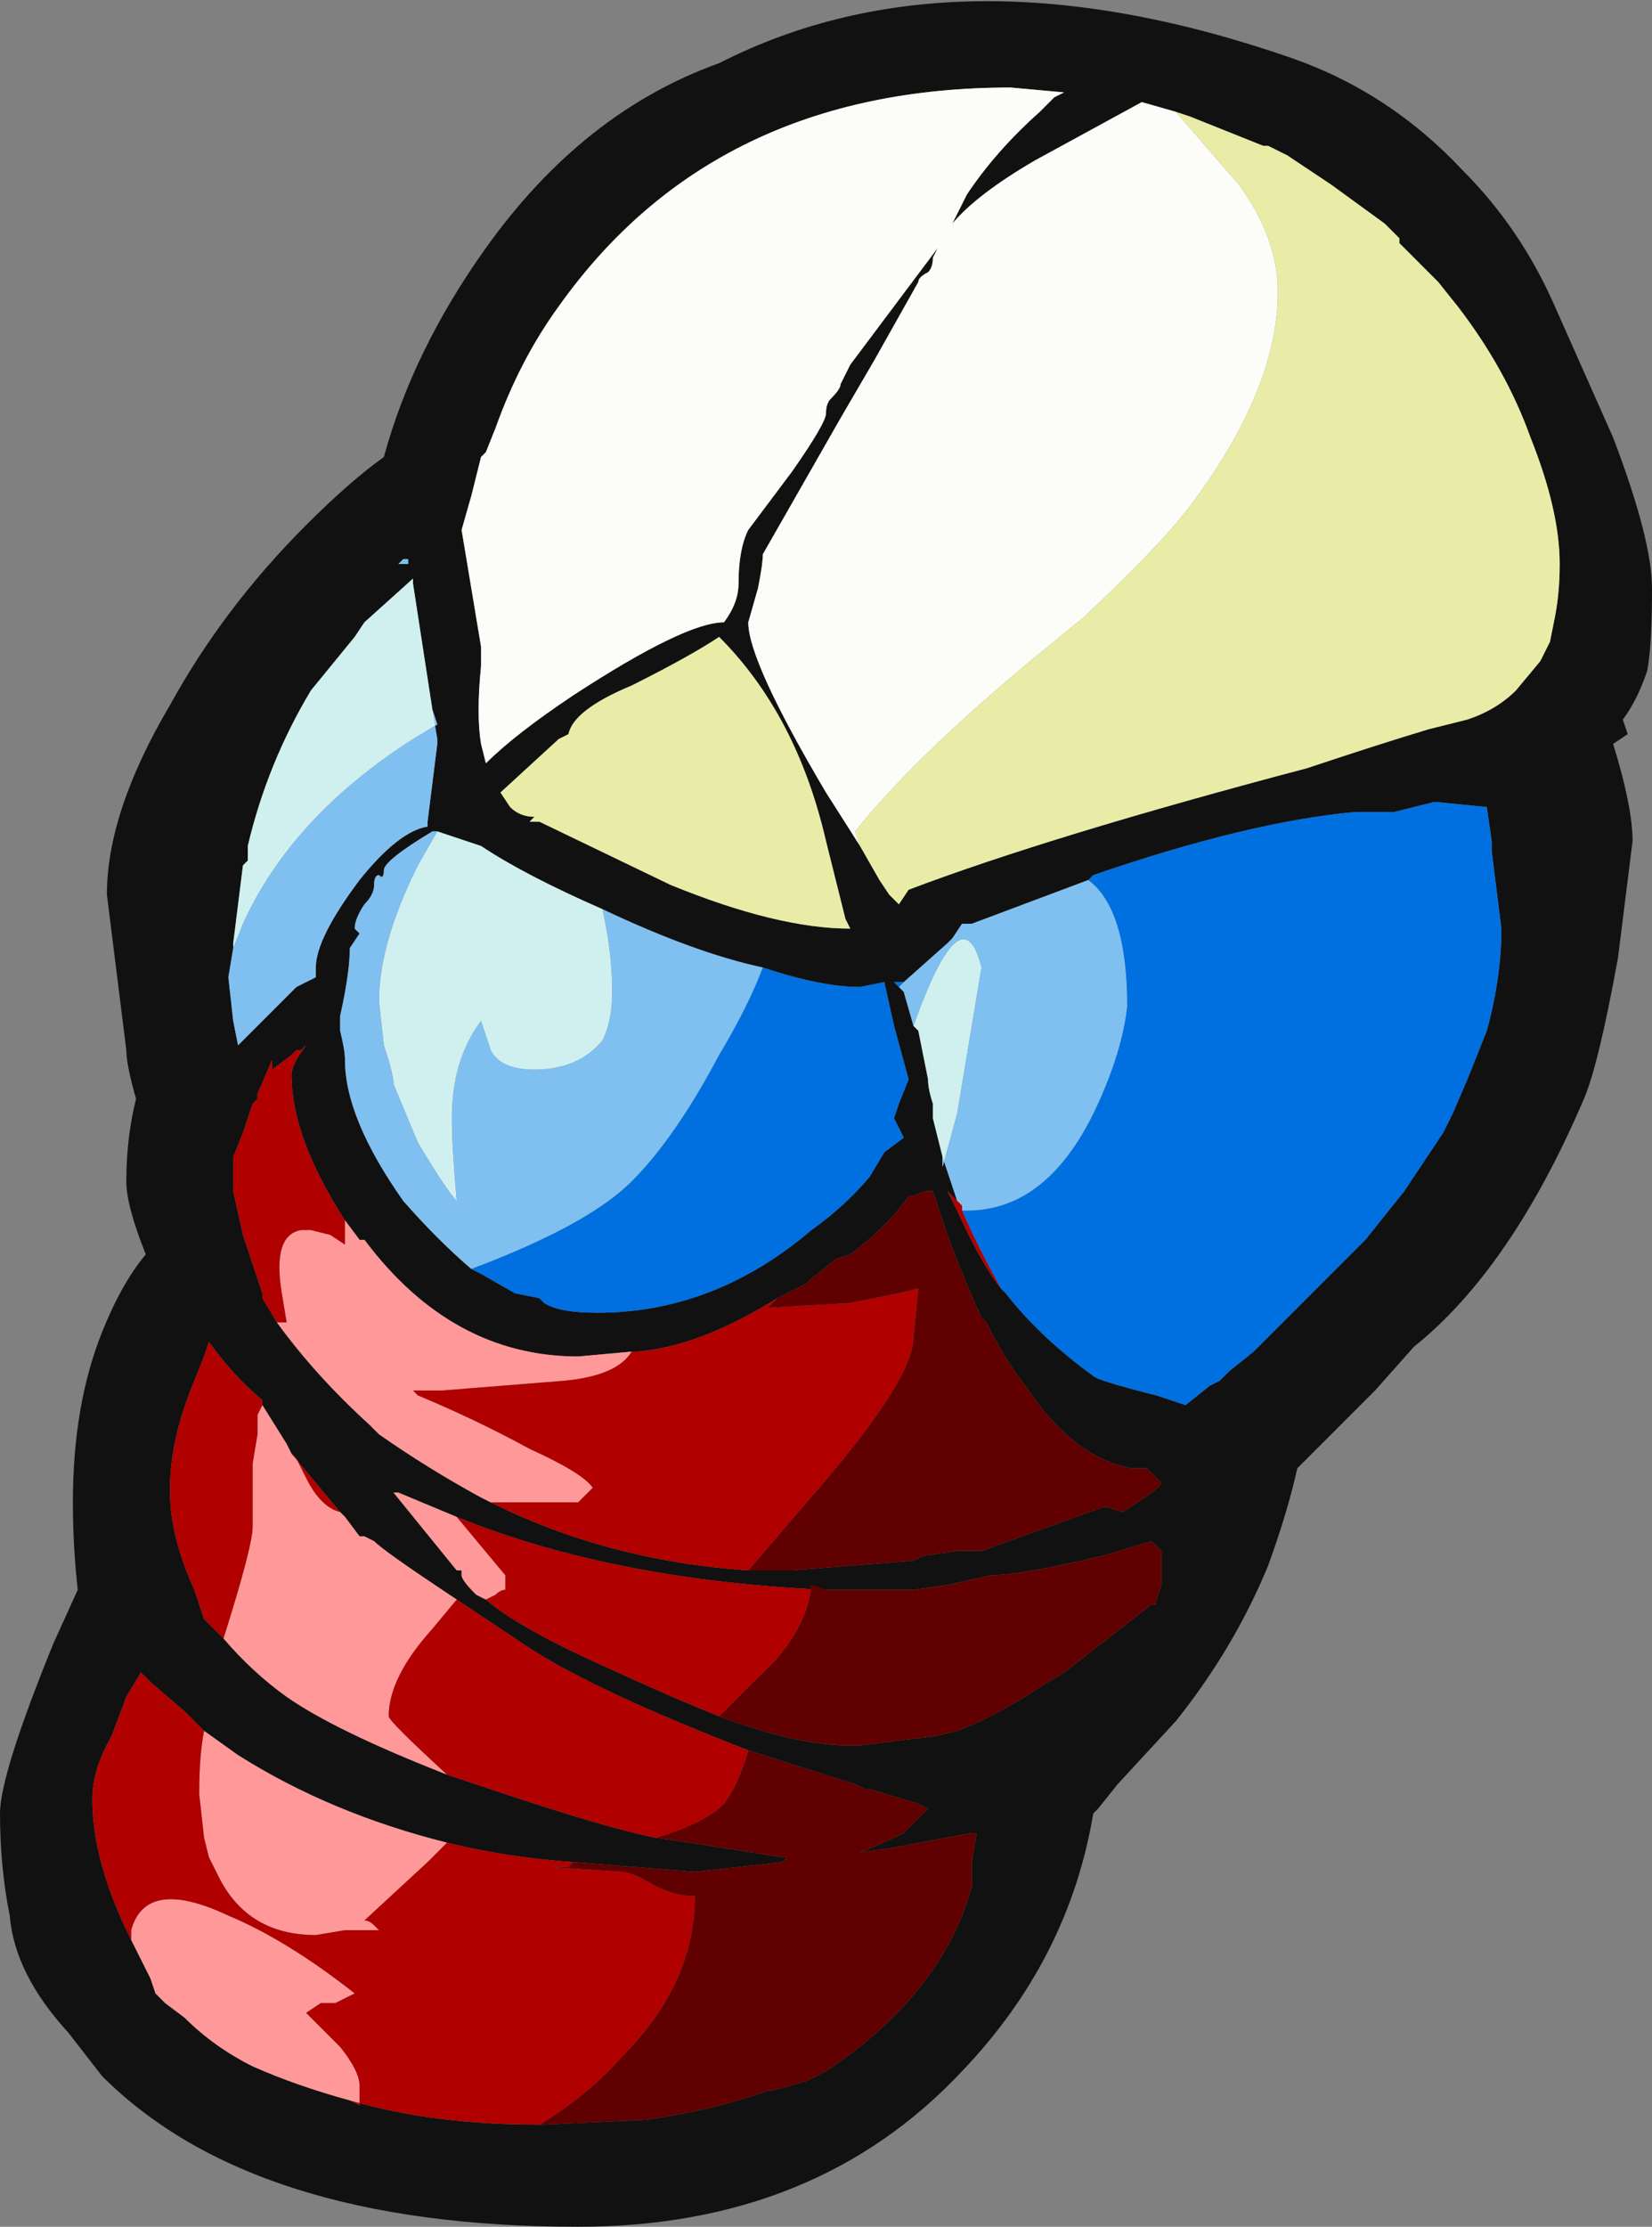 <?xml version="1.0" encoding="UTF-8" standalone="no"?>
<svg xmlns:ffdec="https://www.free-decompiler.com/flash" xmlns:xlink="http://www.w3.org/1999/xlink" ffdec:objectType="shape" height="22.9px" width="17.0px" xmlns="http://www.w3.org/2000/svg">
  <rect width="100%" height="100%" fill="#808080" stroke="none"/>
  <g transform="matrix(1.0, 0.0, 0.0, 1.0, 9.15, 10.9)">
    <path d="M6.85 -7.75 L7.45 -6.4 Q7.85 -5.35 7.85 -4.85 7.85 -4.25 7.8 -4.0 7.7 -3.7 7.55 -3.5 L7.6 -3.35 7.45 -3.25 Q7.65 -2.6 7.65 -2.25 L7.5 -1.05 Q7.3 0.05 7.15 0.4 6.4 2.15 5.4 2.95 L5.0 3.4 4.2 4.2 Q4.1 4.65 3.9 5.2 3.55 6.05 2.95 6.8 L2.35 7.45 2.15 7.7 2.1 7.75 Q1.85 9.25 0.75 10.4 -0.75 12.0 -3.2 12.0 -6.55 12.0 -8.1 10.45 L-8.45 10.0 Q-9.0 9.4 -9.05 8.8 -9.15 8.3 -9.15 7.75 -9.15 7.35 -8.6 6.0 L-8.35 5.45 Q-8.4 5.0 -8.4 4.55 -8.4 3.55 -8.1 2.8 -7.9 2.3 -7.65 2.0 -7.85 1.5 -7.85 1.25 -7.85 0.8 -7.75 0.4 -7.85 0.05 -7.85 -0.1 L-8.05 -1.7 Q-8.05 -2.55 -7.4 -3.65 -6.85 -4.65 -6.0 -5.5 -5.55 -5.95 -5.2 -6.2 -4.9 -7.3 -4.15 -8.35 -3.15 -9.75 -1.75 -10.25 0.7 -11.5 4.15 -10.3 5.15 -9.95 5.9 -9.15 6.5 -8.55 6.85 -7.75 M2.95 -9.75 L2.6 -9.85 1.5 -9.25 Q0.9 -8.9 0.65 -8.6 L0.8 -8.9 Q1.1 -9.35 1.55 -9.75 L1.7 -9.9 1.8 -9.95 1.25 -10.0 Q-1.8 -10.0 -3.4 -7.75 -3.8 -7.2 -4.05 -6.5 L-4.15 -6.25 -4.2 -6.2 -4.3 -5.8 -4.4 -5.45 -4.2 -4.25 -4.2 -4.05 Q-4.25 -3.55 -4.2 -3.25 L-4.15 -3.05 Q-3.85 -3.35 -3.25 -3.75 -2.1 -4.5 -1.7 -4.5 -1.55 -4.7 -1.55 -4.9 -1.55 -5.25 -1.45 -5.45 L-1.0 -6.05 Q-0.65 -6.55 -0.65 -6.65 -0.65 -6.75 -0.6 -6.8 -0.5 -6.9 -0.5 -6.95 L-0.4 -7.15 0.5 -8.35 0.45 -8.25 Q0.45 -8.15 0.4 -8.1 0.3 -8.05 0.3 -8.0 L-0.15 -7.2 -0.5 -6.6 -1.3 -5.2 Q-1.3 -5.1 -1.35 -4.85 L-1.45 -4.5 Q-1.45 -4.1 -0.65 -2.75 L-0.3 -2.2 -0.1 -1.85 0.0 -1.7 0.1 -1.6 0.2 -1.75 Q1.65 -2.3 4.3 -3.0 5.05 -3.25 5.55 -3.4 L5.95 -3.5 Q6.25 -3.6 6.45 -3.8 L6.7 -4.1 6.8 -4.3 6.85 -4.55 Q6.9 -4.8 6.9 -5.1 6.9 -5.65 6.6 -6.4 6.35 -7.1 5.85 -7.75 L5.65 -8.0 5.25 -8.4 5.25 -8.45 5.1 -8.6 4.55 -9.0 4.1 -9.3 3.9 -9.4 3.85 -9.4 3.1 -9.7 2.95 -9.75 M1.15 2.35 L1.2 2.4 Q1.55 2.85 2.1 3.25 2.15 3.3 2.75 3.45 L3.05 3.55 3.3 3.35 3.4 3.3 3.5 3.2 3.75 3.0 4.9 1.85 5.3 1.35 5.7 0.75 5.8 0.55 5.95 0.2 6.15 -0.3 Q6.3 -0.85 6.3 -1.35 L6.2 -2.15 6.2 -2.25 6.15 -2.6 5.65 -2.65 5.6 -2.65 5.2 -2.55 4.8 -2.55 Q3.7 -2.45 2.1 -1.9 L2.05 -1.85 0.85 -1.4 0.75 -1.4 0.65 -1.25 0.6 -1.2 0.15 -0.8 0.05 -0.8 0.15 -0.7 0.25 -0.35 0.3 -0.3 0.4 0.2 Q0.4 0.3 0.45 0.45 L0.45 0.6 0.55 1.0 0.7 1.45 0.6 1.35 0.7 1.55 Q0.95 2.1 1.15 2.35 M-4.3 2.15 L-4.2 2.2 -3.85 2.4 -3.6 2.45 -3.55 2.5 Q-3.4 2.6 -3.0 2.6 -1.8 2.6 -0.8 1.75 -0.45 1.5 -0.2 1.2 L-0.05 0.95 0.15 0.8 0.05 0.6 0.1 0.45 0.2 0.2 0.05 -0.35 -0.05 -0.8 -0.3 -0.75 Q-0.7 -0.75 -1.3 -0.95 -2.0 -1.1 -2.95 -1.55 -3.75 -1.9 -4.2 -2.2 L-4.65 -2.35 -4.7 -2.35 Q-5.2 -2.05 -5.2 -1.95 -5.2 -1.85 -5.25 -1.9 -5.3 -1.9 -5.3 -1.8 -5.3 -1.7 -5.4 -1.6 -5.5 -1.45 -5.5 -1.35 L-5.45 -1.3 -5.55 -1.15 Q-5.55 -0.9 -5.65 -0.45 L-5.65 -0.3 Q-5.6 -0.1 -5.6 0.0 -5.6 0.6 -5.0 1.45 -4.65 1.85 -4.3 2.15 M-1.45 5.25 L-1.0 5.25 0.25 5.15 0.35 5.1 0.7 5.05 0.95 5.05 2.2 4.6 2.25 4.6 2.4 4.65 Q2.8 4.4 2.8 4.35 L2.65 4.2 2.5 4.2 Q1.9 4.1 1.4 3.35 1.2 3.1 1.0 2.7 L0.95 2.65 Q0.65 2.0 0.45 1.35 L0.4 1.35 Q0.35 1.35 0.25 1.4 L0.2 1.4 Q0.0 1.7 -0.4 2.0 L-0.55 2.05 -0.8 2.25 -0.85 2.3 -1.15 2.45 Q-1.95 2.95 -2.6 3.0 L-2.65 3.0 -3.2 3.05 Q-4.5 3.05 -5.4 1.85 L-5.45 1.85 -5.6 1.65 Q-6.15 0.8 -6.15 0.15 -6.15 0.05 -6.0 -0.15 L-6.05 -0.1 -6.1 -0.1 -6.15 -0.05 -6.35 0.1 -6.35 0.0 -6.5 0.35 -6.5 0.4 -6.55 0.45 -6.65 0.75 -6.75 1.0 -6.75 1.35 -6.65 1.8 -6.45 2.4 -6.45 2.45 -6.3 2.7 Q-5.9 3.25 -5.35 3.75 L-5.25 3.85 Q-4.75 4.2 -4.2 4.5 L-4.1 4.55 Q-2.9 5.15 -1.45 5.25 M-1.75 6.75 Q-0.95 7.05 -0.4 7.05 L-0.3 7.05 0.5 6.95 0.7 6.9 Q1.1 6.75 1.55 6.45 L1.8 6.3 2.7 5.6 2.75 5.6 2.75 5.55 2.8 5.4 2.8 5.05 2.7 4.95 2.2 5.1 Q1.35 5.3 1.05 5.3 L0.6 5.4 0.25 5.45 -0.65 5.45 Q-2.85 5.35 -4.45 4.7 L-5.05 4.45 -5.1 4.45 -4.45 5.25 -4.4 5.25 -4.4 5.3 Q-4.4 5.35 -4.25 5.5 L-4.15 5.55 Q-3.8 5.85 -2.9 6.25 -2.25 6.55 -1.75 6.75 M-3.6 10.95 L-3.55 10.95 -2.5 10.9 Q-1.8 10.8 -1.25 10.6 L-1.2 10.6 -0.85 10.5 -0.65 10.4 Q0.55 9.6 0.85 8.5 L0.85 8.25 0.9 7.95 0.85 7.95 0.05 8.1 -0.3 8.15 Q-0.05 8.05 0.15 7.95 L0.4 7.7 0.3 7.65 -0.2 7.5 -0.25 7.5 -0.35 7.45 -1.45 7.1 Q-3.0 6.5 -3.7 6.05 L-4.6 5.45 Q-5.2 5.05 -5.3 4.95 L-5.4 4.9 -5.45 4.9 -5.6 4.7 -5.65 4.65 -6.15 4.05 -6.2 3.95 -6.45 3.55 -6.45 3.5 Q-6.75 3.25 -7.0 2.9 L-7.05 3.05 -7.15 3.3 Q-7.4 3.9 -7.4 4.4 L-7.4 4.45 Q-7.4 4.9 -7.15 5.45 L-7.05 5.75 -6.85 5.95 Q-6.55 6.3 -6.2 6.55 -5.7 6.9 -4.55 7.35 L-3.95 7.55 Q-2.9 7.9 -2.4 8.0 L-2.05 8.05 -1.1 8.2 -1.05 8.2 -1.1 8.25 -2.0 8.35 -3.25 8.25 Q-3.95 8.2 -4.55 8.05 -5.75 7.75 -6.7 7.15 L-7.05 6.9 -7.25 6.7 -7.6 6.4 -7.7 6.3 -7.85 6.55 -8.0 6.95 Q-8.2 7.3 -8.2 7.6 -8.2 8.25 -7.8 9.05 L-7.6 9.45 -7.55 9.6 -7.45 9.7 -7.25 9.85 Q-6.95 10.15 -6.55 10.35 -6.1 10.55 -5.55 10.7 -4.7 10.95 -3.6 10.95 M-4.7 -3.6 L-4.9 -4.9 -4.9 -4.95 -5.4 -4.5 -5.5 -4.35 -5.95 -3.8 Q-6.4 -3.05 -6.6 -2.2 L-6.6 -2.05 -6.65 -2.0 -6.75 -1.2 -6.75 -1.15 -6.8 -0.85 -6.75 -0.4 -6.7 -0.15 -6.1 -0.75 -5.9 -0.85 -5.9 -0.95 Q-5.9 -1.25 -5.45 -1.85 -5.05 -2.35 -4.75 -2.4 L-4.75 -2.45 -4.65 -3.25 -4.65 -3.3 -4.7 -3.6 M-1.75 -4.35 Q-2.05 -4.15 -2.65 -3.85 -3.25 -3.6 -3.3 -3.35 L-3.4 -3.3 -4.0 -2.75 -3.9 -2.6 Q-3.8 -2.5 -3.65 -2.5 L-3.7 -2.45 -3.6 -2.45 -2.25 -1.8 Q-1.15 -1.35 -0.4 -1.35 L-0.45 -1.45 -0.65 -2.25 Q-0.95 -3.55 -1.75 -4.35 M-4.95 -5.1 L-4.95 -5.15 -5.0 -5.15 -5.05 -5.1 -4.95 -5.1" fill="#111111" fill-rule="evenodd" stroke="none"/>
    <path d="M-0.3 -2.2 L-0.65 -2.75 Q-1.45 -4.1 -1.45 -4.5 L-1.35 -4.85 Q-1.3 -5.1 -1.3 -5.2 L-0.5 -6.6 -0.15 -7.2 0.3 -8.0 Q0.3 -8.05 0.4 -8.1 0.45 -8.15 0.45 -8.25 L0.5 -8.35 -0.4 -7.15 -0.5 -6.95 Q-0.5 -6.9 -0.6 -6.8 -0.65 -6.75 -0.65 -6.65 -0.65 -6.55 -1.0 -6.05 L-1.45 -5.45 Q-1.55 -5.25 -1.55 -4.9 -1.55 -4.7 -1.7 -4.5 -2.1 -4.5 -3.25 -3.75 -3.85 -3.35 -4.15 -3.05 L-4.2 -3.25 Q-4.25 -3.55 -4.2 -4.05 L-4.2 -4.25 -4.4 -5.45 -4.3 -5.8 -4.2 -6.2 -4.15 -6.25 -4.05 -6.5 Q-3.8 -7.2 -3.4 -7.75 -1.8 -10.0 1.25 -10.0 L1.8 -9.95 1.7 -9.9 1.55 -9.75 Q1.1 -9.35 0.8 -8.9 L0.65 -8.6 Q0.9 -8.9 1.5 -9.25 L2.6 -9.85 2.95 -9.75 3.6 -9.0 Q4.0 -8.45 4.0 -7.9 4.0 -6.9 3.1 -5.7 2.8 -5.3 2.0 -4.55 L1.45 -4.1 Q0.25 -3.1 -0.35 -2.35 L-0.3 -2.2" fill="#fcfcf8" fill-rule="evenodd" stroke="none"/>
    <path d="M2.95 -9.75 L3.1 -9.7 3.85 -9.4 3.9 -9.4 4.1 -9.3 4.55 -9.0 5.1 -8.6 5.25 -8.45 5.25 -8.4 5.65 -8.0 5.85 -7.75 Q6.35 -7.1 6.6 -6.4 6.9 -5.65 6.9 -5.1 6.9 -4.8 6.85 -4.55 L6.8 -4.3 6.7 -4.1 6.45 -3.8 Q6.25 -3.6 5.95 -3.5 L5.55 -3.4 Q5.05 -3.25 4.3 -3.0 1.65 -2.3 0.2 -1.75 L0.1 -1.6 0.0 -1.7 -0.1 -1.85 -0.3 -2.2 -0.35 -2.35 Q0.25 -3.1 1.45 -4.1 L2.0 -4.55 Q2.8 -5.3 3.1 -5.7 4.0 -6.9 4.0 -7.9 4.0 -8.45 3.6 -9.0 L2.95 -9.75 M-1.75 -4.35 Q-0.95 -3.55 -0.65 -2.25 L-0.45 -1.45 -0.4 -1.35 Q-1.15 -1.35 -2.25 -1.8 L-3.6 -2.45 -3.7 -2.45 -3.65 -2.5 Q-3.8 -2.5 -3.9 -2.6 L-4.0 -2.75 -3.4 -3.3 -3.3 -3.35 Q-3.25 -3.6 -2.65 -3.85 -2.05 -4.15 -1.75 -4.35" fill="#e9eca6" fill-rule="evenodd" stroke="none"/>
    <path d="M0.55 1.0 L0.45 0.6 0.45 0.45 Q0.4 0.3 0.4 0.2 L0.3 -0.3 0.25 -0.35 Q0.75 -1.75 0.95 -0.95 L0.7 0.55 0.55 1.1 0.55 1.0 M-4.65 -2.35 L-4.2 -2.2 Q-3.75 -1.9 -2.95 -1.55 -2.85 -1.1 -2.85 -0.7 -2.85 -0.4 -2.95 -0.2 -3.2 0.1 -3.65 0.1 -4.0 0.1 -4.1 -0.1 L-4.2 -0.4 Q-4.5 0.0 -4.5 0.6 -4.5 0.9 -4.45 1.45 -4.55 1.35 -4.85 0.85 L-5.1 0.25 Q-5.1 0.15 -5.2 -0.15 L-5.25 -0.6 Q-5.25 -1.2 -4.85 -2.0 L-4.65 -2.35 M-6.75 -1.15 L-6.75 -1.2 -6.65 -2.0 -6.6 -2.05 -6.6 -2.2 Q-6.4 -3.05 -5.95 -3.8 L-5.5 -4.35 -5.4 -4.5 -4.9 -4.95 -4.9 -4.9 -4.7 -3.6 -4.65 -3.45 -4.9 -3.3 Q-6.15 -2.5 -6.65 -1.4 L-6.75 -1.15" fill="#d0f0f0" fill-rule="evenodd" stroke="none"/>
    <path d="M0.7 1.45 L0.55 1.0 0.55 1.1 0.7 0.55 0.95 -0.95 Q0.75 -1.75 0.25 -0.35 L0.15 -0.7 0.1 -0.75 0.15 -0.8 0.6 -1.2 0.65 -1.25 0.75 -1.4 0.85 -1.4 2.05 -1.85 Q2.45 -1.55 2.45 -0.55 2.4 -0.1 2.15 0.45 1.65 1.55 0.8 1.55 L0.75 1.55 0.75 1.5 0.7 1.45 M-4.3 2.15 Q-4.65 1.85 -5.0 1.45 -5.6 0.6 -5.6 0.0 -5.6 -0.1 -5.65 -0.3 L-5.65 -0.45 Q-5.55 -0.9 -5.55 -1.15 L-5.45 -1.3 -5.5 -1.35 Q-5.5 -1.45 -5.4 -1.6 -5.3 -1.7 -5.3 -1.8 -5.3 -1.9 -5.25 -1.9 -5.2 -1.85 -5.2 -1.95 -5.2 -2.05 -4.7 -2.35 L-4.65 -2.35 -4.85 -2.0 Q-5.25 -1.2 -5.25 -0.6 L-5.2 -0.15 Q-5.1 0.15 -5.1 0.25 L-4.85 0.85 Q-4.55 1.35 -4.45 1.45 -4.5 0.9 -4.5 0.6 -4.5 0.0 -4.2 -0.4 L-4.1 -0.1 Q-4.0 0.1 -3.65 0.1 -3.2 0.1 -2.95 -0.2 -2.85 -0.4 -2.85 -0.7 -2.85 -1.1 -2.95 -1.55 -2.0 -1.1 -1.3 -0.95 -1.45 -0.55 -1.75 -0.05 -2.2 0.8 -2.65 1.25 -3.1 1.7 -4.3 2.15 M-4.7 -3.6 L-4.65 -3.3 -4.65 -3.25 -4.75 -2.45 -4.75 -2.4 Q-5.05 -2.35 -5.45 -1.85 -5.9 -1.25 -5.9 -0.95 L-5.9 -0.85 -6.1 -0.75 -6.7 -0.15 -6.75 -0.4 -6.8 -0.85 -6.75 -1.15 -6.65 -1.4 Q-6.15 -2.5 -4.9 -3.3 L-4.65 -3.45 -4.7 -3.6 M-4.95 -5.1 L-5.05 -5.1 -5.0 -5.15 -4.95 -5.15 -4.95 -5.1" fill="#80c0f0" fill-rule="evenodd" stroke="none"/>
    <path d="M2.05 -1.85 L2.1 -1.9 Q3.7 -2.45 4.8 -2.55 L5.2 -2.55 5.6 -2.65 5.65 -2.65 6.15 -2.6 6.2 -2.25 6.2 -2.15 6.3 -1.35 Q6.3 -0.85 6.15 -0.3 L5.95 0.2 5.8 0.55 5.7 0.75 5.3 1.35 4.9 1.85 3.75 3.0 3.5 3.2 3.4 3.3 3.3 3.35 3.05 3.55 2.75 3.45 Q2.15 3.3 2.1 3.25 1.55 2.85 1.2 2.4 L1.15 2.35 Q0.9 1.9 0.75 1.55 L0.8 1.55 Q1.65 1.55 2.15 0.45 2.4 -0.1 2.45 -0.55 2.45 -1.55 2.05 -1.85 M0.15 -0.7 L0.05 -0.8 0.15 -0.8 0.1 -0.75 0.15 -0.7 M-1.3 -0.95 Q-0.7 -0.75 -0.3 -0.75 L-0.05 -0.8 0.05 -0.35 0.2 0.2 0.1 0.45 0.05 0.6 0.15 0.8 -0.05 0.95 -0.2 1.2 Q-0.45 1.5 -0.8 1.75 -1.8 2.6 -3.0 2.6 -3.4 2.6 -3.55 2.5 L-3.6 2.45 -3.85 2.4 -4.2 2.2 -4.3 2.15 Q-3.1 1.7 -2.65 1.25 -2.2 0.8 -1.75 -0.05 -1.45 -0.55 -1.3 -0.95" fill="#0070e0" fill-rule="evenodd" stroke="none"/>
    <path d="M-4.1 4.55 L-4.2 4.5 Q-4.75 4.2 -5.25 3.85 L-5.35 3.75 Q-5.9 3.25 -6.3 2.7 L-6.2 2.7 -6.25 2.4 Q-6.35 1.8 -6.05 1.75 L-5.95 1.75 -5.75 1.8 -5.6 1.9 -5.6 1.65 -5.45 1.85 -5.4 1.85 Q-4.5 3.05 -3.2 3.05 L-2.65 3.0 Q-2.8 3.25 -3.35 3.3 L-4.6 3.4 -4.9 3.4 -4.85 3.45 Q-4.25 3.7 -3.7 4.0 -3.15 4.25 -3.05 4.4 L-3.2 4.55 -4.1 4.55 M-4.15 5.55 L-4.25 5.5 Q-4.4 5.35 -4.4 5.3 L-4.4 5.25 -4.45 5.25 -5.1 4.45 -5.05 4.45 -4.45 4.7 -3.95 5.3 -3.95 5.45 Q-4.0 5.45 -4.05 5.5 L-4.15 5.55 M-5.55 10.7 Q-6.1 10.55 -6.55 10.35 -6.95 10.15 -7.25 9.85 L-7.45 9.7 -7.55 9.6 -7.6 9.45 -7.8 9.05 -7.8 8.95 Q-7.65 8.4 -6.8 8.8 -6.2 9.05 -5.5 9.6 L-5.7 9.7 Q-5.75 9.7 -5.85 9.7 L-6.0 9.8 -5.65 10.15 Q-5.45 10.4 -5.45 10.55 L-5.45 10.75 -5.55 10.7 M-7.05 6.9 L-6.7 7.15 Q-5.75 7.75 -4.55 8.05 L-4.75 8.25 -5.4 8.85 Q-5.35 8.85 -5.3 8.9 L-5.25 8.95 -5.6 8.95 -5.9 9.0 Q-6.6 9.0 -6.9 8.4 L-7.0 8.2 -7.05 8.0 -7.1 7.55 Q-7.1 7.15 -7.05 6.9 M-4.55 7.35 Q-5.7 6.9 -6.2 6.55 -6.55 6.3 -6.85 5.95 -6.55 5.0 -6.55 4.8 L-6.55 4.15 -6.5 3.85 -6.5 3.65 -6.45 3.55 -6.2 3.95 -6.15 4.05 -6.1 4.1 -6.0 4.3 Q-5.85 4.6 -5.65 4.65 L-5.6 4.7 -5.45 4.9 -5.4 4.9 -5.3 4.95 Q-5.2 5.05 -4.6 5.45 L-4.45 5.55 -4.7 5.85 Q-5.15 6.35 -5.15 6.75 -5.15 6.8 -4.55 7.35" fill="#ff9999" fill-rule="evenodd" stroke="none"/>
    <path d="M1.15 2.35 Q0.95 2.1 0.7 1.55 L0.6 1.35 0.7 1.45 0.75 1.5 0.75 1.55 Q0.9 1.9 1.15 2.35 M-1.45 5.25 Q-2.9 5.15 -4.1 4.55 L-3.2 4.55 -3.05 4.4 Q-3.15 4.25 -3.7 4.0 -4.25 3.7 -4.85 3.45 L-4.9 3.4 -4.6 3.4 -3.35 3.3 Q-2.8 3.25 -2.65 3.0 L-2.6 3.0 Q-1.95 2.95 -1.15 2.45 L-1.25 2.55 -0.4 2.5 0.1 2.4 0.3 2.35 0.25 2.85 Q0.25 3.3 -0.85 4.55 L-1.45 5.25 M-6.3 2.7 L-6.45 2.45 -6.45 2.4 -6.65 1.8 -6.75 1.35 -6.75 1.0 -6.65 0.75 -6.55 0.45 -6.5 0.4 -6.5 0.35 -6.35 0.0 -6.35 0.1 -6.15 -0.05 -6.1 -0.1 -6.05 -0.1 -6.0 -0.15 Q-6.15 0.05 -6.15 0.15 -6.15 0.8 -5.6 1.65 L-5.6 1.9 -5.75 1.8 -5.95 1.75 -6.05 1.75 Q-6.35 1.8 -6.25 2.4 L-6.2 2.7 -6.3 2.7 M-1.75 6.75 Q-2.25 6.55 -2.9 6.25 -3.8 5.85 -4.15 5.55 L-4.05 5.5 Q-4.0 5.45 -3.95 5.45 L-3.95 5.3 -4.45 4.7 Q-2.85 5.35 -0.65 5.45 L-0.8 5.4 Q-0.85 5.9 -1.35 6.35 L-1.75 6.75 M-3.6 10.95 Q-4.7 10.95 -5.55 10.7 L-5.45 10.75 -5.45 10.55 Q-5.45 10.4 -5.65 10.15 L-6.0 9.8 -5.85 9.7 Q-5.75 9.7 -5.7 9.7 L-5.5 9.6 Q-6.2 9.05 -6.8 8.8 -7.65 8.4 -7.8 8.95 L-7.8 9.05 Q-8.2 8.25 -8.2 7.6 -8.2 7.3 -8.0 6.95 L-7.85 6.55 -7.7 6.3 -7.6 6.4 -7.25 6.7 -7.05 6.9 Q-7.1 7.15 -7.1 7.55 L-7.05 8.0 -7.0 8.2 -6.9 8.4 Q-6.6 9.0 -5.9 9.0 L-5.6 8.95 -5.25 8.95 -5.3 8.9 Q-5.35 8.85 -5.4 8.85 L-4.75 8.25 -4.55 8.05 Q-3.95 8.2 -3.25 8.25 L-3.3 8.3 -3.5 8.3 -2.75 8.35 Q-2.65 8.35 -2.4 8.5 -2.2 8.6 -2.0 8.6 -2.0 9.5 -2.75 10.25 -3.1 10.65 -3.6 10.95 M-2.4 8.0 Q-2.9 7.9 -3.95 7.55 L-4.55 7.35 Q-5.15 6.8 -5.15 6.75 -5.15 6.35 -4.7 5.85 L-4.45 5.55 -4.6 5.45 -3.7 6.05 Q-3.0 6.5 -1.45 7.1 -1.55 7.45 -1.7 7.65 -1.9 7.85 -2.4 8.0 M-6.85 5.95 L-7.05 5.75 -7.15 5.45 Q-7.4 4.9 -7.4 4.45 L-7.4 4.4 Q-7.4 3.9 -7.15 3.3 L-7.05 3.05 -7.0 2.9 Q-6.75 3.25 -6.45 3.5 L-6.45 3.55 -6.5 3.65 -6.5 3.85 -6.55 4.15 -6.55 4.8 Q-6.55 5.0 -6.85 5.95 M-6.15 4.05 L-5.65 4.65 Q-5.85 4.6 -6.0 4.3 L-6.1 4.1 -6.15 4.05" fill="#b00000" fill-rule="evenodd" stroke="none"/>
    <path d="M-1.15 2.45 L-0.85 2.3 -0.8 2.25 -0.55 2.05 -0.4 2.0 Q0.0 1.7 0.2 1.4 L0.25 1.4 Q0.35 1.35 0.4 1.35 L0.45 1.35 Q0.65 2.0 0.95 2.65 L1.0 2.7 Q1.2 3.1 1.4 3.35 1.9 4.1 2.5 4.2 L2.65 4.2 2.8 4.35 Q2.8 4.4 2.4 4.65 L2.25 4.6 2.2 4.6 0.95 5.05 0.7 5.05 0.35 5.1 0.25 5.15 -1.0 5.25 -1.45 5.25 -0.85 4.55 Q0.25 3.3 0.25 2.85 L0.3 2.35 0.1 2.4 -0.4 2.5 -1.25 2.55 -1.15 2.45 M-0.65 5.45 L0.25 5.45 0.6 5.4 1.05 5.3 Q1.35 5.3 2.2 5.1 L2.7 4.95 2.8 5.05 2.8 5.4 2.75 5.55 2.75 5.6 2.7 5.6 1.8 6.3 1.55 6.45 Q1.1 6.75 0.7 6.9 L0.5 6.95 -0.3 7.05 -0.4 7.05 Q-0.95 7.05 -1.75 6.75 L-1.35 6.35 Q-0.85 5.9 -0.8 5.4 L-0.65 5.45 M-1.45 7.1 L-0.35 7.45 -0.25 7.5 -0.2 7.5 0.3 7.65 0.4 7.7 0.15 7.95 Q-0.05 8.05 -0.3 8.15 L0.05 8.1 0.85 7.95 0.9 7.95 0.85 8.25 0.85 8.5 Q0.55 9.6 -0.65 10.4 L-0.85 10.5 -1.2 10.6 -1.25 10.6 Q-1.8 10.8 -2.5 10.9 L-3.55 10.95 -3.6 10.95 Q-3.1 10.65 -2.75 10.25 -2.0 9.5 -2.0 8.6 -2.2 8.6 -2.4 8.5 -2.65 8.35 -2.75 8.35 L-3.5 8.3 -3.3 8.3 -3.25 8.25 -2.0 8.35 -1.1 8.25 -1.05 8.2 -1.1 8.2 -2.05 8.05 -2.4 8.0 Q-1.9 7.85 -1.7 7.65 -1.55 7.45 -1.45 7.1" fill="#600000" fill-rule="evenodd" stroke="none"/>
  </g>
</svg>
